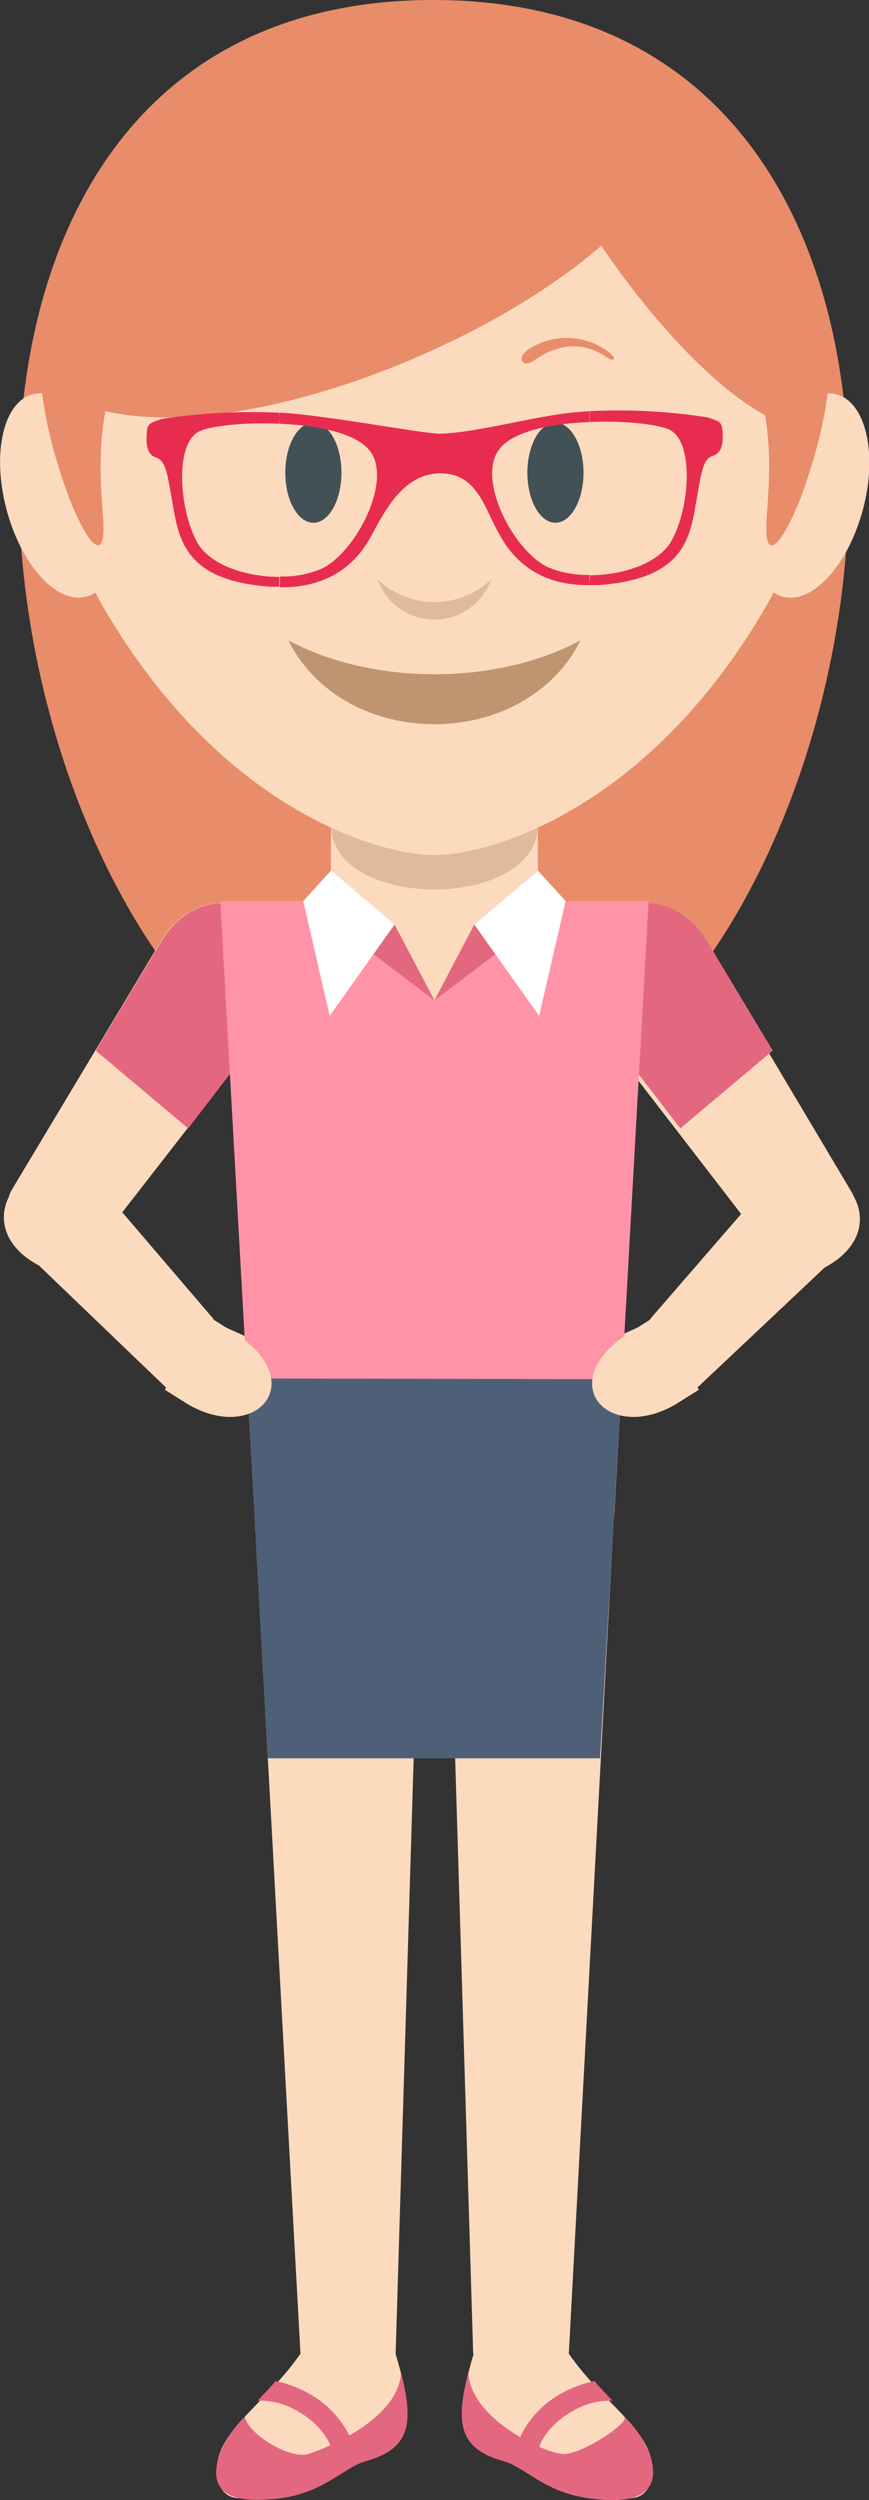 <svg xmlns="http://www.w3.org/2000/svg" viewBox="0 0 96.25 276.71"><rect x="0" y="0" width="96.25" height="276.71" fill="#333333" stroke="none"/><defs><style>.cls-1{fill:#e88c6a;}.cls-1,.cls-10,.cls-11,.cls-2,.cls-3,.cls-4,.cls-5,.cls-6,.cls-7,.cls-9{fill-rule:evenodd;}.cls-2{fill:#fcdabe;}.cls-12,.cls-3{fill:#e3687f;}.cls-4{fill:#ff94a8;}.cls-5{fill:#e0ba9b;}.cls-6{fill:#4e6078;}.cls-7,.cls-8{fill:#425156;}.cls-9{fill:#bf9470;}.cls-10{fill:#fff;}.cls-11{fill:#e82c4f;}</style></defs><title>person4</title><g id="Layer_2" data-name="Layer 2"><g id="Objects"><path class="cls-1" d="M48,0C-24.38,0-1,124.76,48.12,124.76S120.3,0,48,0Z"/><path class="cls-2" d="M33.28,260.5c-3.38,4.88-7.87,7.69-9,11.21-.64,2-.17,4.51,1.86,4.76,8.71,1.08,11.24-3.2,14.34-4.07,5.36-1.5,5.5-4.59,3.33-11.9S36,255.93,33.28,260.5Z"/><path class="cls-2" d="M28.19,167.69H68L63,260.5H52.41l-2.14-70.59c-.17-5.6-4.13-5.63-4.31,0L43.82,260.5H33.28Z"/><path class="cls-2" d="M65,112.21l21,27.23c3,3.87,10.59-3.7,8.31-7.53L77.85,104.26C71.91,94.29,58.29,103.46,65,112.21Z"/><path class="cls-2" d="M30.63,112.21l-21,27c-3,3.86-10.61-3.71-8.32-7.53l16.46-27.44C23.78,94.31,37.39,103.49,30.63,112.21Z"/><path class="cls-2" d="M72.47,147h0c0-.45-.66-.61-1.08-.41l-6.3,2.83c-.42.2-.41.68-.46,1.13h0c0,.45.65.61,1.08.42L72,148.08A.89.89,0,0,0,72.47,147Z"/><path class="cls-2" d="M23.19,147h0c-.05-.45.65-.61,1.08-.41l6.29,2.83c.43.2.42.68.47,1.13h0c0,.45-.66.61-1.08.42l-6.3-2.84A.89.89,0,0,1,23.19,147Z"/><path class="cls-3" d="M10.6,116.28l7.21-12c4.4-7.34,13-4.27,14.44,1.34l-6.79,13.27-4.62,6Z"/><path class="cls-3" d="M85.59,116.28l-7.21-12c-4.4-7.34-13-4.27-14.44,1.34l6.79,13.27,4.62,6Z"/><polygon class="cls-4" points="71.84 99.73 68.04 167.69 47.79 167.69 28.19 167.69 24.4 99.73 71.84 99.73"/><path class="cls-2" d="M48.12,62.9h0A11.5,11.5,0,0,1,59.58,74.37V99.26a11.5,11.5,0,0,1-11.46,11.46h0A11.5,11.5,0,0,1,36.65,99.26V74.37A11.5,11.5,0,0,1,48.12,62.9Z"/><path class="cls-5" d="M59.58,91.27h0c0,9.57-22.93,9.57-22.93,0h0C36.65,81.7,59.58,81.7,59.58,91.27Z"/><path class="cls-2" d="M48.12,3.5C-2,3.5,1.8,50.52,11.37,67.07,24.43,89.64,42,94.64,48.12,94.64s23.68-5,36.75-27.57C94.44,50.52,98.28,3.5,48.12,3.5Z"/><polygon class="cls-6" points="27.35 152.57 29.67 194.61 66.46 194.61 68.88 152.65 27.35 152.57"/><path class="cls-2" d="M63,260.5c3.37,4.88,7.87,7.69,9,11.21.63,2,.16,4.51-1.86,4.76-8.71,1.08-11.24-3.2-14.34-4.07-5.36-1.5-5.5-4.59-3.33-11.9S60.27,255.93,63,260.5Z"/><path class="cls-2" d="M3.66,43.63c3.26-.81,7.22,3.55,8.85,9.75s.3,11.86-3,12.67S2.32,62.5.7,56.31.39,44.44,3.66,43.63Z"/><path class="cls-2" d="M92.6,43.63c-3.27-.81-7.23,3.55-8.85,9.75s-.3,11.86,3,12.67,7.22-3.55,8.85-9.74S95.86,44.44,92.6,43.63Z"/><path class="cls-7" d="M61.52,57.86c1.71,0,3.11-2.49,3.11-5.54s-1.4-5.54-3.11-5.54-3.11,2.49-3.11,5.54S59.8,57.86,61.52,57.86Z"/><ellipse class="cls-8" cx="34.71" cy="52.32" rx="3.11" ry="5.54"/><path class="cls-9" d="M64.3,70.87c-6.21,12.38-26.16,12.38-32.37,0C41.26,75.88,55,75.88,64.3,70.87Z"/><path class="cls-5" d="M54.41,64.13a6.68,6.68,0,0,1-12.59,0A9.15,9.15,0,0,0,54.41,64.13Z"/><path class="cls-1" d="M18,34.12c-7.6,6.65-7.12,16.27-6.6,22.94s-2.42,2-4.22-3.27-3.07-10.5-2.67-16.4S21.57,22.05,18,34.12Z"/><path class="cls-1" d="M78.33,34.12c7.6,6.65,7.12,16.27,6.6,22.94s2.42,2,4.22-3.27,3.07-10.5,2.67-16.4S74.71,22.05,78.33,34.12Z"/><path class="cls-3" d="M27.12,267.48a12.07,12.07,0,0,0-2.83,4.23c-1.59,5,2.59,5.23,6.3,4.85,5.28-.55,7.4-3.46,9.9-4.16,4.82-1.35,5.42-4,3.92-9.8-.21,5.08-8.23,8.36-10.24,9S27.5,269.46,27.12,267.48Z"/><path class="cls-3" d="M69.14,267.48A12.07,12.07,0,0,1,72,271.71c1.7,5.33-3.36,5.34-7.14,4.74-4.67-.75-6.7-3.39-9.06-4.05-4.82-1.35-5.42-4-3.92-9.8.21,5.08,8.27,8.82,10.36,9S69.83,268.1,69.14,267.48Z"/><path class="cls-1" d="M74.52,16.84C68.88,33.33,23.9,53.24,7,43.74-.06,38.51,9.91,14.18,25.91,6,44.78-3.65,71.26-.59,74.52,16.84Z"/><path class="cls-1" d="M56.18,5.15c3.35,15.9,22.42,41.12,32.66,42.22C98.87,22.46,69.42-1.09,56.18,5.15Z"/><path class="cls-2" d="M72,146l14-16.15c7.12-3.06,13.67,6,5.34,10.44L76.62,154.16Z"/><path class="cls-2" d="M70.26,147.16l2.5-1.58,4.64,8.24-2.51,1.58C67.19,159.93,60.92,152.7,70.26,147.16Z"/><path class="cls-2" d="M23.66,146l-14-16.36c-7.11-3-13.66,6-5.33,10.44L19,154.16Z"/><path class="cls-2" d="M25.4,147.16l-2.51-1.58-4.63,8.24,2.51,1.58C28.47,159.93,34.73,152.7,25.4,147.16Z"/><polygon class="cls-4" points="35.99 99.73 48.12 110.72 59.58 99.58 70.73 119.61 25.46 118.87 35.99 99.73"/><polygon class="cls-3" points="52.53 102.32 48.12 110.72 62.65 99.73 59.58 96.36 52.53 102.32"/><polygon class="cls-3" points="43.7 102.32 48.12 110.72 33.59 99.73 36.65 96.36 43.7 102.32"/><path class="cls-10" d="M36.65,96.36l-3.06,3.37,2.93,12.7,7.18-10.11-7.05-6Zm22.93,0,3.07,3.37-2.94,12.7-7.18-10.11Z"/><path class="cls-11" d="M65.29,64.76c.33,0,.67,0,1,0,8-.59,9.82-3.81,10.58-7.88.83-4.47.84-6,2.11-6.44.93-.3,1.13-1.3,1.06-2.47s-.12-1.29-1.69-1.78a64.26,64.26,0,0,0-13.07-.68v1.2c4-.18,7.84.27,9,.92,2.61,1.5,2.11,8.7.07,12.26-1.43,2.51-5.44,3.77-9,3.78ZM48.68,48c-1.76,0-11.57-1.85-16.71-2.26l-1-.07V46.9c4.14.18,8.43,1,10,3,2.54,3.28-1.55,11.3-5.42,13.08a11.24,11.24,0,0,1-4.55.83V65c7,.1,9.45-4.43,10.25-5.93,1.51-2.81,3.59-6.68,7.54-6.68S53.59,56,55.1,58.76c.81,1.5,3.17,6.09,10.19,6V63.63a11.17,11.17,0,0,1-4.55-.83c-3.88-1.78-8-9.8-5.43-13.09,1.54-2,5.83-2.85,10-3v-1.2l-1,.07C59.66,45.9,52.83,47.93,48.68,48ZM31,45.69a65,65,0,0,0-13.07.68c-1.58.5-1.62.62-1.69,1.79s.12,2.16,1,2.46c1.27.41,1.28,2,2.12,6.44.76,4.07,2.61,7.29,10.57,7.88.35,0,.69,0,1,0V63.85c-3.61,0-7.62-1.27-9.06-3.77-2-3.57-2.54-10.77.07-12.27,1.14-.65,5-1.09,9-.91Z"/><path class="cls-12" d="M36.6,270.8a2.61,2.61,0,0,0-.17-.52A8.42,8.42,0,0,0,33.17,267a8.05,8.05,0,0,0-4.64-1.29c.66-.69,1.35-1.41,2-2.18a13.73,13.73,0,0,1,3.89,1.5,10.92,10.92,0,0,1,4.17,4.34,4.46,4.46,0,0,1,.33,1.08Z"/><path class="cls-12" d="M59.77,270.8a2.61,2.61,0,0,1,.17-.52A8.42,8.42,0,0,1,63.2,267a8.05,8.05,0,0,1,4.64-1.29c-.66-.69-1.35-1.41-2-2.18a13.73,13.73,0,0,0-3.89,1.5,10.86,10.86,0,0,0-4.17,4.34,4.46,4.46,0,0,0-.33,1.08Z"/><path class="cls-1" d="M58.41,38.76a7.7,7.7,0,0,1,8.82.06c1.22.92.81,1.27,0,.73-3.08-2.09-5.93-1.18-8.12.37C58,40.75,57.12,39.72,58.41,38.76Z"/></g></g></svg>